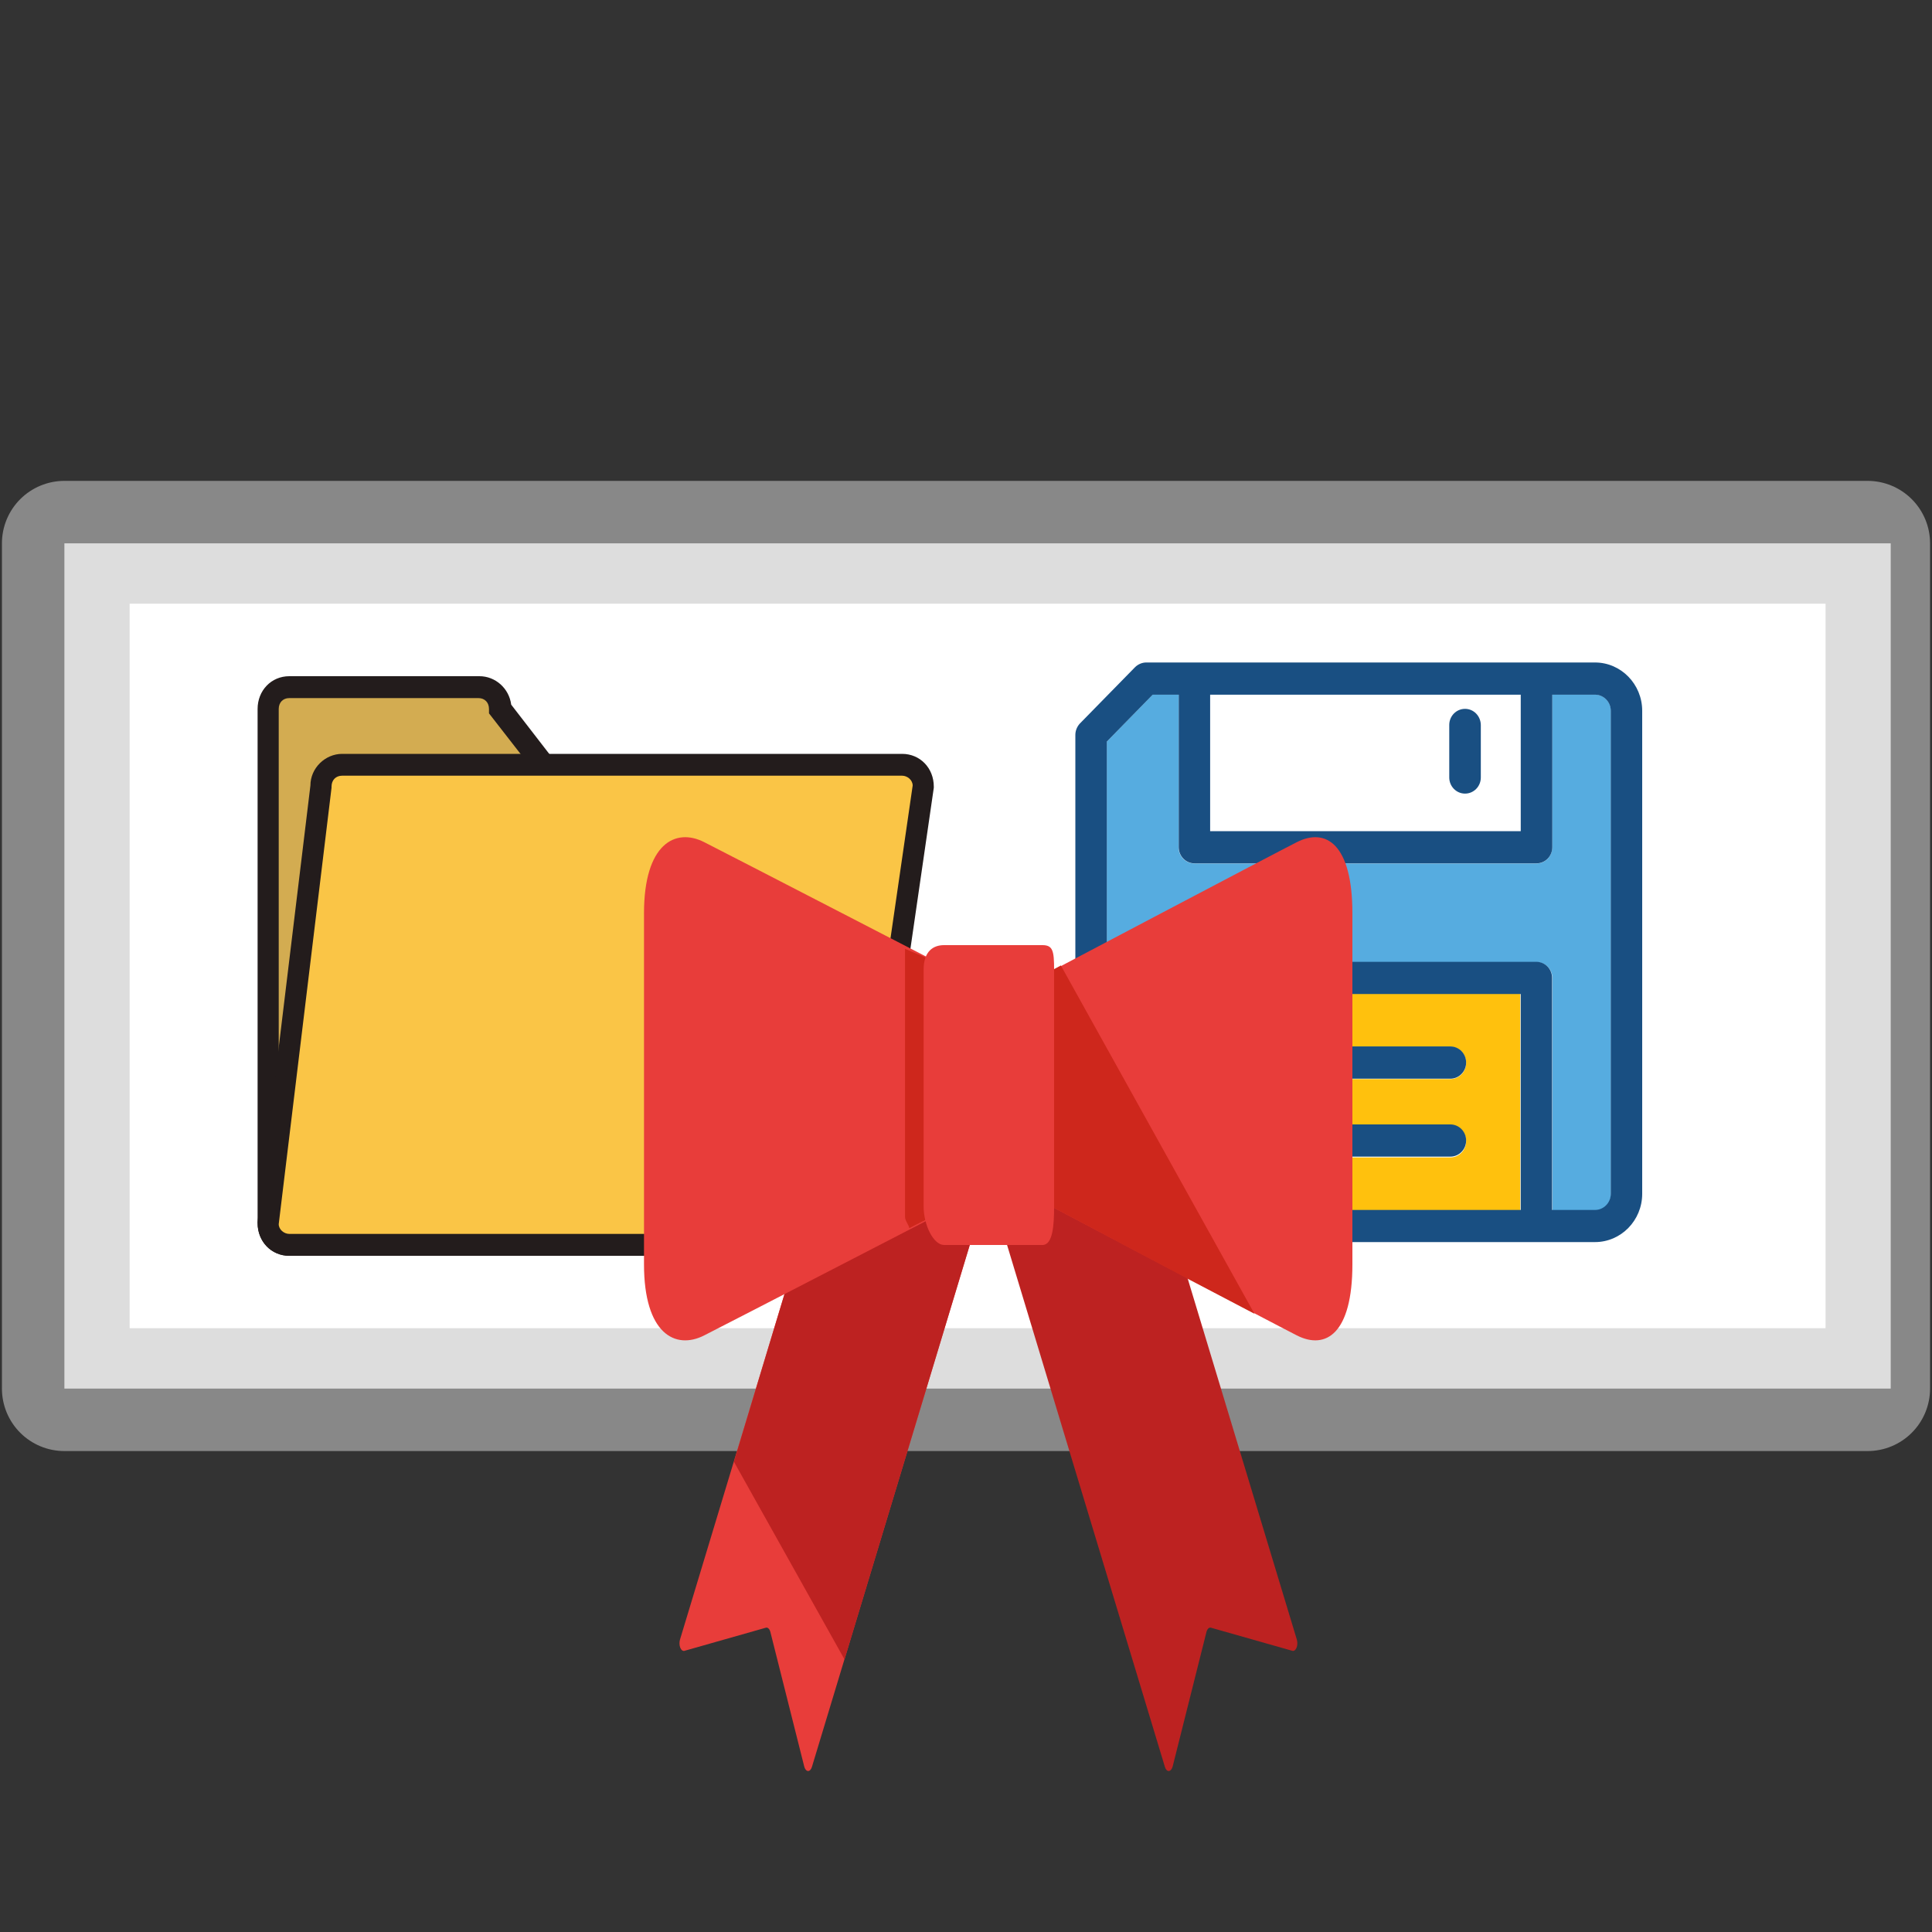 <?xml version="1.0" encoding="UTF-8" standalone="no"?>
<!DOCTYPE svg PUBLIC "-//W3C//DTD SVG 1.1//EN" "http://www.w3.org/Graphics/SVG/1.1/DTD/svg11.dtd">
<svg width="30px" height="30px" version="1.1" xmlns="http://www.w3.org/2000/svg" xmlns:xlink="http://www.w3.org/1999/xlink" xml:space="preserve" xmlns:serif="http://www.serif.com/" style="fill-rule:evenodd;clip-rule:evenodd;stroke-linejoin:round;">
    <rect width="100%" height="100%" fill="#333333" stroke="none"/>
    <g>
        <rect x="1" y="8.437" width="28" height="13.125" style="fill:none;stroke:rgb(136,136,136);stroke-width:1.94px;"/>
        <rect x="1" y="8.437" width="28.359" height="13.125" style="fill:rgb(221,221,221);"/>
        <rect x="2.013" y="9.374" width="26.334" height="11.25" style="fill:white;"/>
    </g>
    <g id="save">
        <path id="path9" d="M24.769,10.786L24.103,10.786L24.103,13.158C24.103,13.296 23.995,13.408 23.858,13.408L18.546,13.408C18.412,13.408 18.301,13.297 18.301,13.158L18.301,10.786L17.898,10.786L17.186,11.515L17.186,18.544C17.186,18.682 17.295,18.795 17.431,18.795L18.303,18.795L18.303,15.191C18.303,15.053 18.412,14.94 18.548,14.94L23.861,14.94C23.996,14.94 24.106,15.051 24.106,15.191L24.106,18.797L24.769,18.797C24.904,18.797 25.014,18.685 25.014,18.546L25.014,11.037C25.014,10.899 24.904,10.786 24.769,10.786Z" style="fill:rgb(86,172,224);fill-rule:nonzero;"/>
        <path id="path13" d="M18.789,15.43L18.789,18.798L23.606,18.798L23.606,15.43L18.789,15.43ZM22.521,17.973L19.87,17.973C19.736,17.973 19.627,17.862 19.627,17.722C19.627,17.583 19.736,17.47 19.87,17.47L22.521,17.47C22.656,17.47 22.766,17.582 22.766,17.722C22.766,17.86 22.656,17.973 22.521,17.973ZM22.521,16.756L19.87,16.756C19.736,16.756 19.627,16.642 19.627,16.505C19.627,16.367 19.736,16.254 19.87,16.254L22.521,16.254C22.656,16.254 22.766,16.365 22.766,16.505C22.766,16.644 22.656,16.756 22.521,16.756Z" style="fill:rgb(255,193,13);fill-rule:nonzero;"/>
        <g id="g23">
            <path id="path15" d="M24.767,10.287L17.798,10.287C17.735,10.287 17.672,10.314 17.625,10.36L16.769,11.234C16.724,11.282 16.698,11.346 16.698,11.412L16.698,18.537C16.698,18.951 17.027,19.287 17.432,19.287L24.767,19.287C25.171,19.287 25.5,18.951 25.5,18.537L25.5,11.037C25.5,10.624 25.171,10.287 24.767,10.287ZM18.791,10.787L23.614,10.787L23.614,12.906L18.791,12.906L18.791,10.787ZM18.791,18.788L18.791,15.435L23.614,15.435L23.614,18.788L18.791,18.788ZM25.012,18.537C25.012,18.675 24.903,18.788 24.767,18.788L24.101,18.788L24.101,15.186C24.101,15.048 23.993,14.935 23.856,14.935L18.546,14.935C18.412,14.935 18.301,15.047 18.301,15.186L18.301,18.788L17.432,18.788C17.297,18.788 17.187,18.676 17.187,18.537L17.187,11.515L17.899,10.787L18.303,10.787L18.303,13.155C18.303,13.293 18.412,13.406 18.548,13.406L23.859,13.406C23.994,13.406 24.104,13.295 24.104,13.155L24.104,10.787L24.767,10.787C24.901,10.787 25.012,10.898 25.012,11.037L25.012,18.537Z" style="fill:rgb(25,79,130);fill-rule:nonzero;"/>
            <path id="path17" d="M22.749,11.007C22.614,11.007 22.504,11.118 22.504,11.257L22.504,12.073C22.504,12.21 22.613,12.323 22.749,12.323C22.884,12.323 22.994,12.212 22.994,12.073L22.994,11.257C22.992,11.119 22.884,11.007 22.749,11.007Z" style="fill:rgb(25,79,130);fill-rule:nonzero;"/>
            <path id="path19" d="M22.521,16.249L19.87,16.249C19.736,16.249 19.626,16.36 19.626,16.499C19.626,16.636 19.734,16.75 19.87,16.75L22.521,16.75C22.656,16.75 22.766,16.638 22.766,16.499C22.766,16.36 22.656,16.249 22.521,16.249Z" style="fill:rgb(25,79,130);fill-rule:nonzero;"/>
            <path id="path21" d="M22.521,17.46L19.87,17.46C19.736,17.46 19.626,17.571 19.626,17.71C19.626,17.848 19.734,17.96 19.87,17.96L22.521,17.96C22.656,17.96 22.766,17.849 22.766,17.71C22.766,17.571 22.656,17.46 22.521,17.46Z" style="fill:rgb(25,79,130);fill-rule:nonzero;"/>
        </g>
    </g>
    <g id="open">
        <path d="M9.742,13.557C9.742,13.743 9.595,13.896 9.414,13.896L4.492,19.33C4.312,19.33 4.164,19.177 4.164,18.991L4.164,11.009C4.164,10.823 4.312,10.67 4.492,10.67L7.445,10.67C7.626,10.67 7.773,10.823 7.773,11.009L9.742,13.557Z" style="fill:rgb(211,172,81);fill-rule:nonzero;"/>
        <path d="M4.558,19.5L4.492,19.5C4.213,19.5 4,19.279 4,18.991L4,11.009C4,10.721 4.213,10.5 4.492,10.5L7.445,10.5C7.691,10.5 7.905,10.687 7.938,10.942L9.906,13.489L9.906,13.557C9.906,13.811 9.726,14.015 9.496,14.066L4.558,19.5ZM4.492,10.84C4.394,10.84 4.328,10.908 4.328,11.009L4.328,18.991C4.328,19.058 4.377,19.126 4.427,19.143L9.332,13.726L9.398,13.726C9.463,13.726 9.529,13.675 9.562,13.608L7.593,11.077L7.593,11.009C7.593,10.908 7.527,10.84 7.429,10.84L4.492,10.84Z" style="fill:rgb(35,28,28);fill-rule:nonzero;"/>
        <path d="M13.352,18.991C13.352,19.177 13.204,19.33 13.023,19.33L4.492,19.33C4.312,19.33 4.164,19.177 4.164,18.991L4.984,12.198C4.984,12.011 5.132,11.858 5.313,11.858L14.008,11.858C14.188,11.858 14.336,12.011 14.336,12.198L13.352,18.991Z" style="fill:rgb(250,197,70);fill-rule:nonzero;"/>
        <path d="M13.023,19.5L4.492,19.5C4.213,19.5 4,19.279 4,18.991L4,18.974L4.82,12.198C4.82,11.926 5.05,11.706 5.313,11.706L14.008,11.706C14.287,11.706 14.5,11.926 14.5,12.215L14.5,12.232L13.516,19.008C13.499,19.279 13.286,19.5 13.023,19.5ZM4.328,19.008C4.328,19.092 4.41,19.16 4.492,19.16L13.023,19.16C13.122,19.16 13.188,19.092 13.188,18.991L13.188,18.974L14.172,12.198C14.172,12.113 14.09,12.045 14.008,12.045L5.313,12.045C5.214,12.045 5.148,12.113 5.148,12.215L5.148,12.232L4.328,19.008Z" style="fill:rgb(35,28,28);fill-rule:nonzero;"/>
    </g>
    <g>
        <path d="M12.607,27.438C12.595,27.477 12.571,27.502 12.546,27.5C12.521,27.498 12.498,27.471 12.488,27.43L11.963,25.344C11.951,25.294 11.921,25.266 11.892,25.275L10.628,25.634C10.603,25.641 10.578,25.622 10.563,25.585C10.548,25.548 10.547,25.499 10.559,25.459L13.634,15.287C13.652,15.229 13.692,15.208 13.725,15.239L15.656,17.104C15.688,17.135 15.7,17.207 15.683,17.266L12.607,27.438Z" style="fill:rgb(232,61,58);fill-rule:nonzero;"/>
        <path d="M15.656,17.104L13.725,15.239C13.692,15.208 13.652,15.229 13.634,15.287L11.396,22.697L13.114,25.768L15.683,17.266C15.7,17.207 15.688,17.135 15.656,17.104Z" style="fill:rgb(189,34,33);fill-rule:nonzero;"/>
        <path d="M18.089,27.438C18.101,27.477 18.125,27.502 18.15,27.5C18.175,27.498 18.198,27.471 18.209,27.43L18.733,25.344C18.745,25.294 18.775,25.266 18.804,25.275L20.068,25.634C20.093,25.641 20.118,25.622 20.133,25.585C20.148,25.548 20.149,25.499 20.137,25.459L17.062,15.287C17.044,15.229 17.004,15.208 16.971,15.239L15.04,17.104C15.008,17.135 14.996,17.207 15.013,17.266L18.089,27.438Z" style="fill:rgb(189,34,33);fill-rule:nonzero;"/>
        <path d="M10,19.631C10,20.708 10.485,20.965 10.935,20.736C11.298,20.553 14.921,18.68 14.921,18.68L14.921,15.133C14.921,15.133 11.298,13.26 10.935,13.077C10.485,12.848 10,13.105 10,14.182L10,19.631Z" style="fill:rgb(232,61,58);fill-rule:nonzero;"/>
        <path d="M14.053,18.894C14.053,18.956 14.11,19.015 14.12,19.071C14.563,18.84 14.921,18.68 14.921,18.68L14.921,15.133C14.921,15.133 14.632,14.97 14.053,14.734L14.053,18.894Z" style="fill:rgb(206,39,28);fill-rule:nonzero;"/>
        <path d="M21,19.631C21,20.708 20.588,20.965 20.137,20.736C19.775,20.553 16.224,18.68 16.224,18.68L16.224,15.133C16.224,15.133 19.775,13.26 20.137,13.077C20.588,12.848 21,13.105 21,14.182L21,19.631Z" style="fill:rgb(232,61,58);fill-rule:nonzero;"/>
        <g>
            <path d="M16.224,15.133L16.224,18.68C16.224,18.68 18.344,19.81 19.479,20.4L16.473,14.992C16.304,15.08 16.224,15.133 16.224,15.133Z" style="fill:rgb(206,39,28);fill-rule:nonzero;"/>
        </g>
        <path d="M16.368,18.733C16.368,19.024 16.349,19.332 16.187,19.332L14.659,19.332C14.496,19.332 14.342,19.024 14.342,18.733L14.342,15.057C14.342,14.766 14.496,14.676 14.659,14.676L16.187,14.676C16.349,14.676 16.368,14.766 16.368,15.057L16.368,18.733Z" style="fill:rgb(232,61,58);fill-rule:nonzero;"/>
    </g>
    <rect id="outer" x="0" y="0" width="30" height="30" style="fill:none;"/>
</svg>
